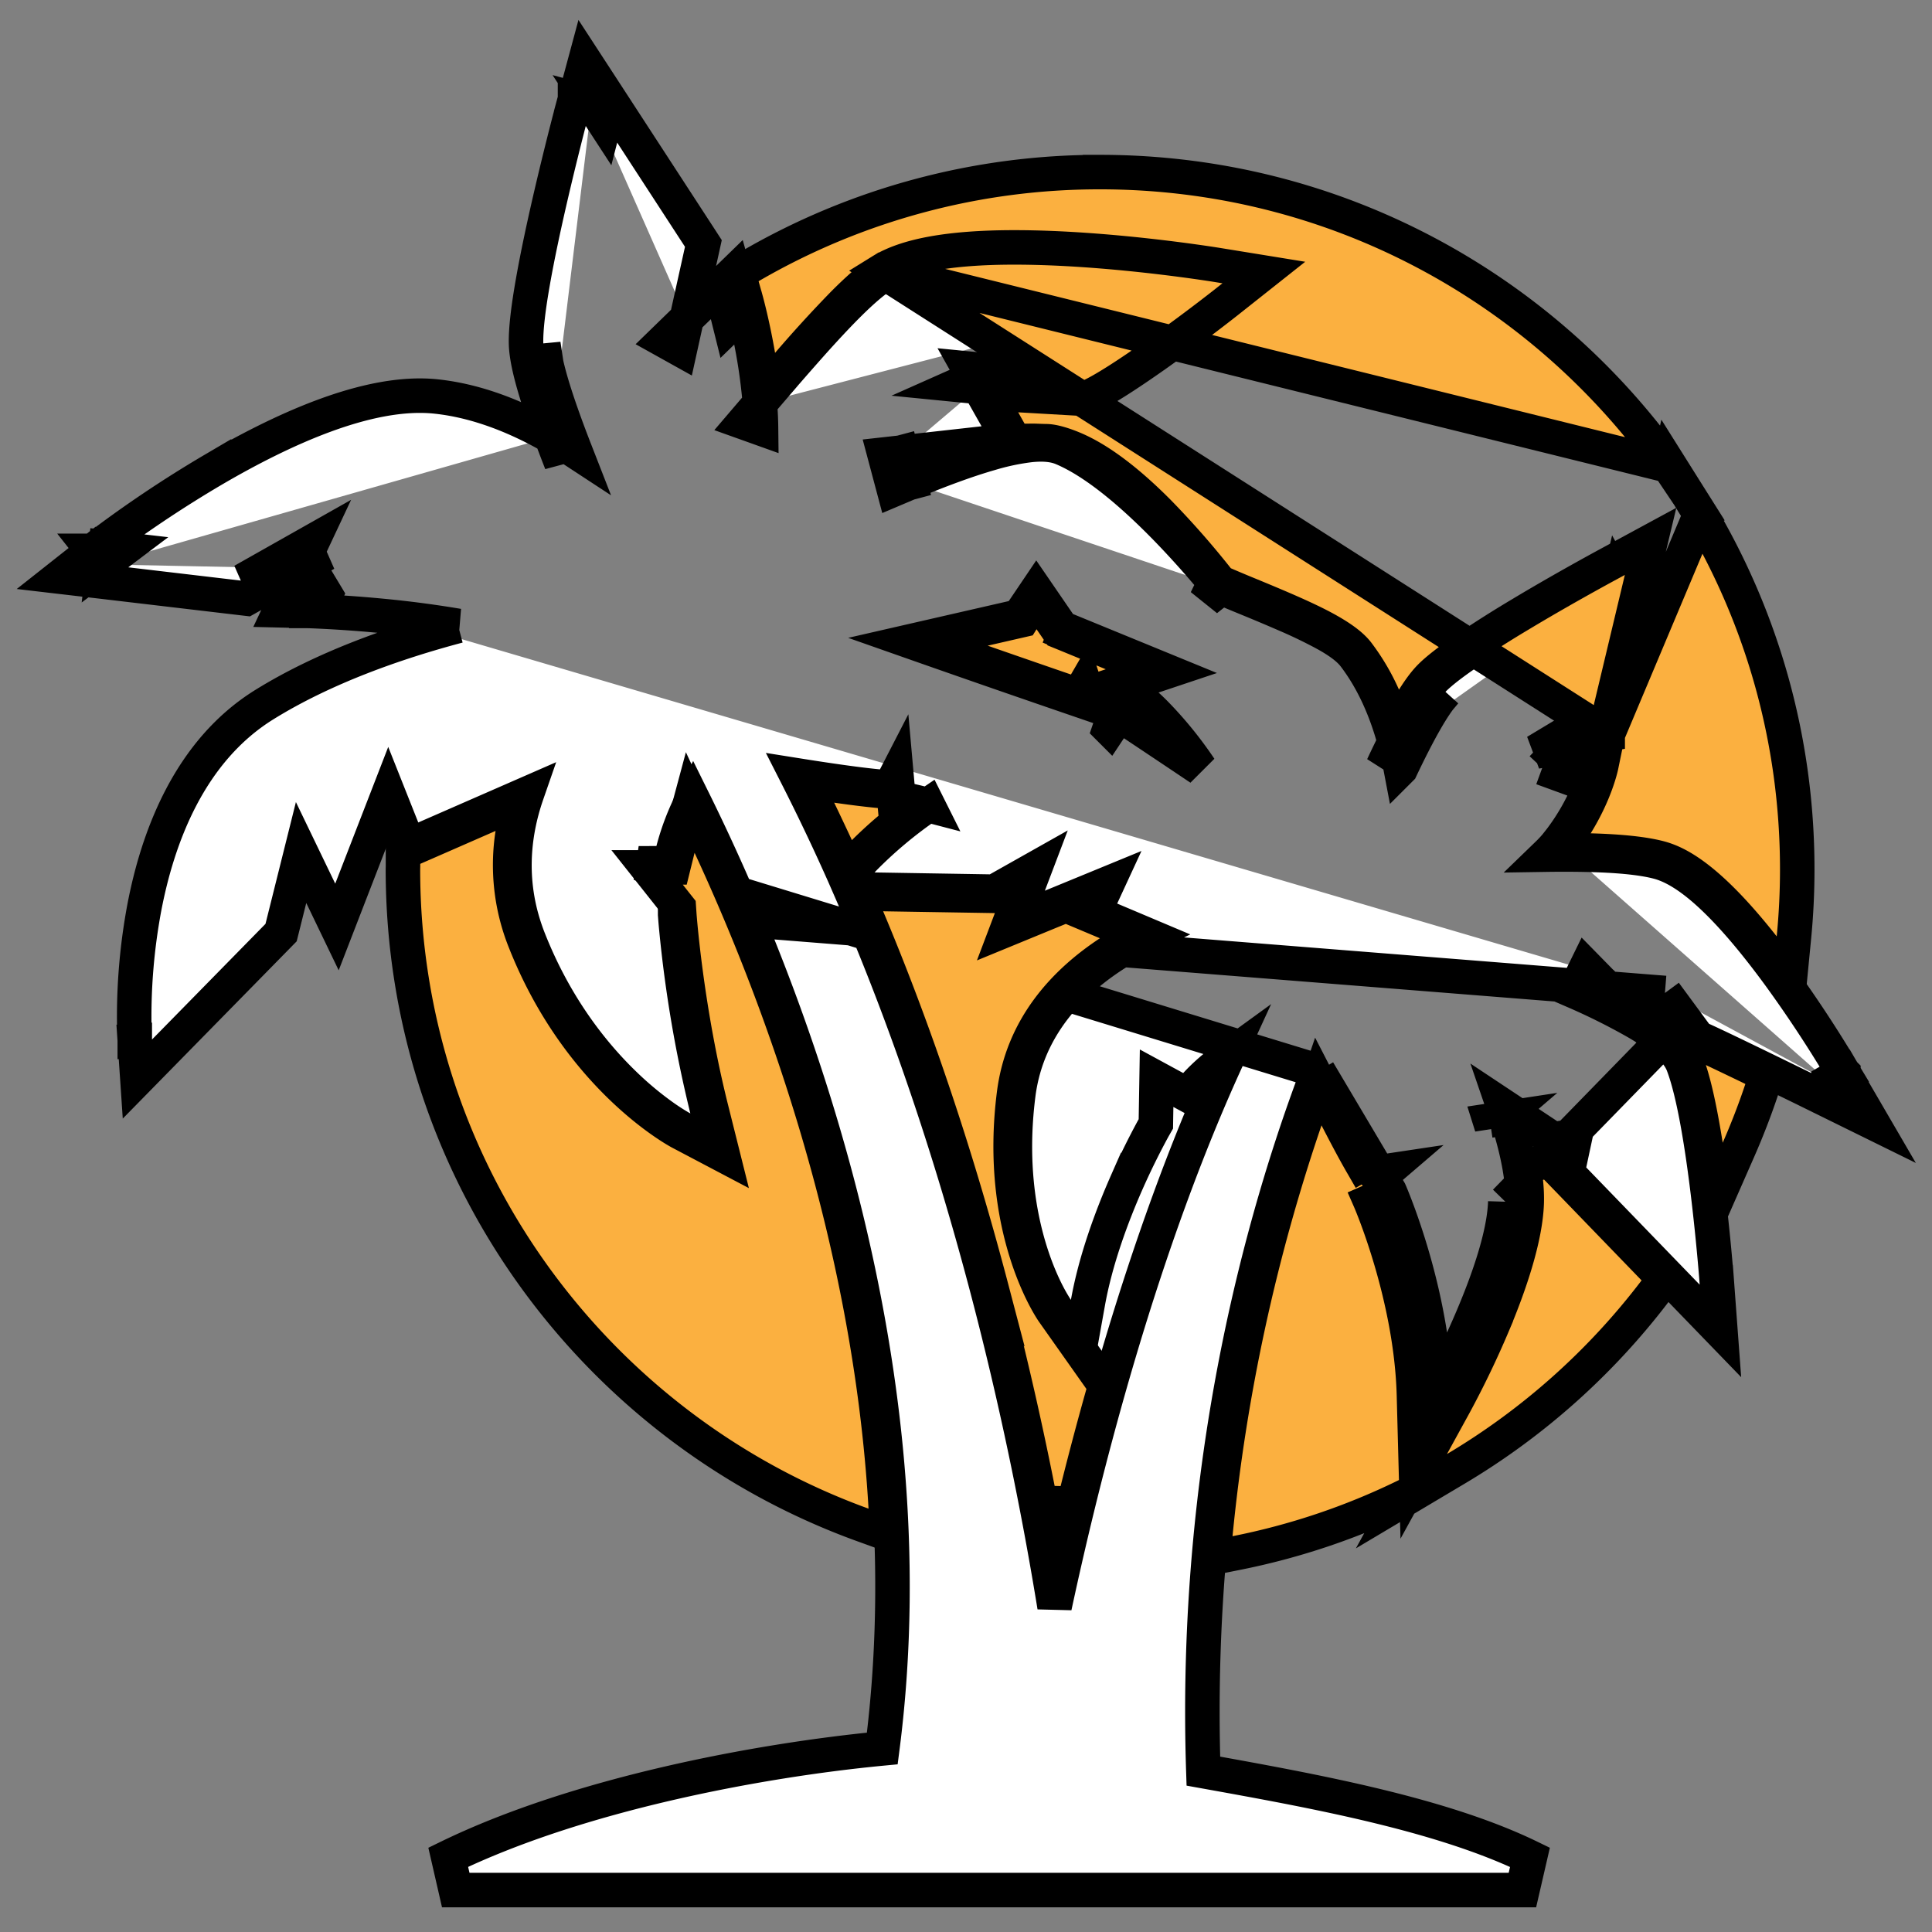 <svg xmlns="http://www.w3.org/2000/svg" width="56" height="56" fill="none" viewBox="0 0 56 56">
  <rect x="0" y="0" width="56" height="56" fill="#808080" stroke="none"/>
  <g class="Group">
    <path fill="#fff" stroke="#000" d="m48.203 30.147.067.056c.21.178.415.397.514.656.33.866.573 2.48.733 3.818a64.292 64.292 0 0 1 .245 2.471l.003.04v.012h.001l-.499.038.499-.037.102 1.377-.96-.992-3.29-3.4-.185-.191.056-.261.175-.818-.446.075-.195.033-.164-.11-1.288-.855c.072.21.14.421.203.632.218.734.378 1.501.358 2.156m4.071-4.7-4.57 4.685m4.57-4.686.041-1.013.015-.35m-.056 1.363.056-1.363m-4.127 6.064-.5-.015m.5.015-.5-.015m.5.015c-.034 1.116-.58 2.593-1.076 3.736a29.151 29.151 0 0 1-.985 2.035l-.018.032-.004.009-.002.002v.001l-.438-.24m2.023-5.59c-.042 1.393-.992 3.529-1.575 4.717.026.283.044.57.051.86l-.5.013m0 0 .439.24-.89 1.62-.048-1.847c-.038-1.463-.36-2.89-.675-3.958a18.595 18.595 0 0 0-.565-1.628 7.85 7.85 0 0 0-.037-.09l-.01-.02-.002-.006-.15-.34.282-.241.245-.21-.087.013-.335.05-.171-.292c-.358-.611-.879-1.63-1.393-2.667m3.398 9.376-.439-.241.001-.002.004-.007.016-.029.06-.113a25.659 25.659 0 0 0 .295-.575c-.27-2.653-1.268-4.924-1.268-4.924l-2.067-3.485m10.048-2.264.876 1.19.078.106.12.054c.342.153 1.199.567 1.98.947l1.025.5.322.159.088.043.023.012.006.002.002.001.221-.448m-4.741-2.566L19.569 26.5v.007l.002.022a15.883 15.883 0 0 0 .037.43 36.605 36.605 0 0 0 .887 5.193l.27 1.086-.989-.523.234-.442-.234.442-.002-.001-.003-.002-.009-.005-.03-.016a6.51 6.51 0 0 1-.459-.292 9.67 9.67 0 0 1-1.16-.96c-.911-.876-2.012-2.243-2.79-4.218-.615-1.565-.463-3.02-.049-4.213l-2.95 1.29-.475.208-.19-.482-.4-1.006-1.076 2.776-.416 1.075-.5-1.038-.54-1.12-.547 2.19-.033.131-.095.097-3.29 3.353-.78.795-.075-1.111.499-.034-.5.034v-.025a6.178 6.178 0 0 1-.012-.294 17.166 17.166 0 0 1 .286-3.523c.39-2.052 1.307-4.55 3.482-5.9 1.734-1.075 3.808-1.801 5.619-2.282a30.663 30.663 0 0 0-2.166-.286 36.969 36.969 0 0 0-2.187-.148h-.04l.012-.5M53 31.349l-.22.448 1.485.731-.833-1.43-.432.25Zm0 0 .432-.252v-.001l-.003-.003-.007-.013-.027-.047-.105-.175a36.266 36.266 0 0 0-1.692-2.554c-.519-.712-1.108-1.453-1.698-2.053-.572-.581-1.212-1.102-1.839-1.266-.516-.135-1.269-.193-2.079-.21a31.658 31.658 0 0 0-1.14-.003c.12-.116.226-.23.313-.341m0 0-.394-.31.393.31Zm0 0a6.501 6.501 0 0 0 .905-1.55 5.287 5.287 0 0 0 .22-.654 1.67 1.67 0 0 0 .01-.043l.002-.014.001-.004v-.002l-.489-.102m0 0 .49.1.148-.723-.535.097m-.103.526-.49-.1v.002l-.006.024a2.69 2.69 0 0 1-.05.173l-.557.1m1.103-.198.089.492-.26.046-.932-.34m1.206-.725.303-.182.18-.109.048-.204.96-4.021.26-1.09-.984.534.238.44m-1.005 4.632-.178.107-1.028.619m1.206-.726-.192.034-1.193.216 1.43-.86-1.25 1.336m2.21-5.358-.238-.44-.003.002-.01.005-.035.019-.134.073a74.765 74.765 0 0 0-2.011 1.145c-.576.34-1.185.71-1.709 1.057-.51.338-.98.678-1.246.953-.277.286-.583.796-.87 1.338-.077.144-.154.294-.231.448m6.487-4.6.239.44h-.003l-.009.005-.034.019-.131.072-.218.12.156-.656Zm-6.487 4.6c-.235-.869-.602-1.751-1.173-2.498m1.173 2.498c-.116.23-.231.47-.344.712l1.804-2.15c-.346.358-.825 1.252-1.282 2.214a10.65 10.65 0 0 0-.178-.776Zm-1.173-2.498c-.188-.245-.52-.46-.836-.635a14.037 14.037 0 0 0-1.148-.554 53.71 53.71 0 0 0-1.096-.462c-.35-.143-.656-.27-.888-.377m3.968 2.028-.397.304.397-.304Zm-3.968-2.028a26.12 26.12 0 0 0-1.435-1.615c-.856-.883-2.012-1.936-3.061-2.375-.285-.118-.625-.122-.946-.087a6.89 6.89 0 0 0-1.134.24c-.685.196-1.486.494-2.335.848m8.91 2.99.045.054.022.028.006.008.002.002-.392.31.218-.45.1.047Zm-8.91-2.99-.232-.873m.232.873-.465.197-.27-1.014.503-.056m.232.873.13.488-.492-1.85.13.49m0 0 2.366-.264.753-.083-.374-.66-.505-.893m0 0 2.877.28.124.013.115-.047c.268-.11.654-.353 1.049-.62.408-.277.867-.61 1.296-.93a75.135 75.135 0 0 0 1.478-1.13l.097-.076.026-.02.006-.005.002-.002-.31-.392m-6.76 2.93-.608-.06 6.685-2.97.245-.191.095-.075.025-.02.006-.004.001-.002.311.392m-6.76 2.93-.3-.533 3.226.315c.623-.257 2.39-1.591 3.29-2.288a40.227 40.227 0 0 1 .386.057l.059.01.015.002h.004l.08-.493m0 0 .31.392.89-.704-1.12-.182-.08.494Zm0 0 .08-.494h-.006L35.2 7.79l-.063-.01-.236-.036a45.833 45.833 0 0 0-3.59-.384c-1.04-.068-2.16-.098-3.155-.027-.972.069-1.914.237-2.536.623-.29.18-.628.478-.976.82-.355.35-.746.772-1.146 1.22a98.396 98.396 0 0 0-1.472 1.696m0 0a15.815 15.815 0 0 0-.203-1.534 18.991 18.991 0 0 0-.292-1.332l-.021-.082-.006-.022-.002-.006v-.002l-.482.134m1.006 2.844a262.11 262.11 0 0 0-.47.549l.503.18a10.702 10.702 0 0 0-.033-.73ZM21.02 8.848l.481-.135-.227-.81-.603.587-.765.743m1.114-.385.348.359-.209.203-.14-.562Zm-1.114.385.437-1.972.045-.204-.114-.176-2.704-4.155-.611-.938-.291 1.081.483.13m2.755 6.234-.652.634.456.254.196-.888ZM17.15 3l-.483-.13v.001l-.001.003-.004.012-.012.047-.047.177a92.567 92.567 0 0 0-.665 2.69c-.18.781-.359 1.615-.489 2.354-.128.724-.217 1.402-.2 1.847.02.462.206 1.136.44 1.835.088.263.186.538.29.819M17.15 3l.483.13v.004l-.004.01-.012.046-.046.174-.052.202L17.15 3Zm-1.17 9.655c-.997-.569-2.139-1.034-3.335-1.162-1.005-.107-2.136.148-3.231.55-1.104.406-2.22.98-3.21 1.558a34.465 34.465 0 0 0-3.44 2.31l-.053.042-.014.01-.004.004H2.69l.31.393m12.98-3.705c.093.25.19.505.29.76l-.52-3.434c.025.623.441 1.855.927 3.1a12.68 12.68 0 0 0-.698-.426ZM3 16.36l-.31-.392-.947.748 1.199.14 4.038.476.162.019.142-.08 1.407-.796M3 16.36l.058-.496.52.06L3 16.36Zm5.691.116-.244.52-.326.694.767.018.012-.5m-.209-.732.752-.425-2.405.784 2.02-1.141-.367.781Zm.209.733.012-.5h.046l.13.005.043.002.31.515-.089.19-.452-.212Zm29.31 13.838c-1.611 4.246-3.62 11.42-3.33 20.29 3.204.577 6.884 1.241 9.467 2.497l-.219.95H13.21l-.218-.95c3.738-1.82 8.961-2.808 12.582-3.154 1.475-11.42-2.92-22.32-5.493-27.517a7.13 7.13 0 0 0-.569 1.479l-.093.379-.39.001-.515.002 19.698 6.023Zm-6.049-9.925.277-.417.002.002.008.004.027.019.105.07.38.252a573.211 573.211 0 0 1 1.824 1.22 11.173 11.173 0 0 0-1.285-1.584 6.724 6.724 0 0 0-.187-.183c-.01-.01-.02-.017-.027-.025l-.021-.019-.011-.01-.002-.001-.658-.576.83-.275.416-.139-2.927-1.2-.138-.057-.085-.123-.65-.948-.385.57-.11.164-.193.044-2.97.68a658.976 658.976 0 0 0 5.11 1.773l.61.21.165.056.043.015.01.003.003.001h.001l-.162.474Zm0 0 .277-.417-.054-.035-.06-.021-.163.473Zm15.226 8.341.337.345a8.73 8.73 0 0 0-.263-.161 18.523 18.523 0 0 0-1.824-.912l.345-.704 1.405 1.433Zm-4.15 3.185.25-.214-.303.046.053.169Zm-17.286-10.12.033-.064.027.304.032.37.362.076h.005l.02.005.025.006.056.013c.073.017.18.043.317.08l.069.018a12.425 12.425 0 0 0-1.9 1.595l-.012.013-.003.004-.001.001.367.34-.368-.34-.47.513a61.34 61.34 0 0 0-1.42-2.99c.922.147 1.79.272 2.37.326l.337.031.154-.302Zm2.987 3.25 1.054-.594-.173.456-.409 1.078 1.066-.438 1.622-.667-.17.368-.217.47.477.2 1.099.464c-.522.252-1.1.587-1.644 1.022-1.003.8-1.92 1.963-2.127 3.585-.25 1.958.017 3.504.354 4.569.168.532.353.942.499 1.224a5.197 5.197 0 0 0 .238.413l.017.025.005.008.002.003v.001h.001l.409-.287-.409.288.69.977.211-1.177c.224-1.254.698-2.523 1.123-3.488a21.348 21.348 0 0 1 .769-1.564l.011-.02.003-.005.064-.112.002-.129.02-1.195.532.289.343.186.264-.287c.27-.293.589-.564.928-.81-2.497 5.429-4.12 11.724-5.025 15.938-.84-5.166-2.559-13.1-5.92-20.792l.693.011 3.344.055.136.003.118-.067Zm16.376-3.817Z" class="Vector"/>
    <path fill="#FBB040" stroke="#000" d="m39.52 34.362.21-.18-.207-.359-.025-.044-.002-.003c-.19-.324-.438-.786-.747-1.386l-.537-1.042-.38 1.108a53.208 53.208 0 0 0-2.604 12.022l-.066.67.66-.13c1.71-.338 3.342-.89 4.867-1.63l-.069.126 1.577-.938a20.3 20.3 0 0 0 5.783-5.16l.26-.342-.299-.309-2.41-2.492-.417-.43-.207-.214-.288.08-.03.01-.406.113.044.42c.024.217.03.417.026.602-.031 1.011-.484 2.363-.987 3.555a26.813 26.813 0 0 1-1.114 2.314l-.649 1.183-.458.834-.061-2.3c-.075-2.85-1.24-5.568-1.279-5.656l-.185-.422Zm0 0 .185.42-.185-.42Zm7.08-13.074-.097.018.178-.747.838-3.51.324-1.357-1.227.665c-.354.192-1.43.78-2.535 1.444a32.97 32.97 0 0 0-1.584 1.004c-.482.33-.853.616-1.056.826-.1.104-.248.276-.467.624l-.497.79-.383-.851a6.339 6.339 0 0 0-.743-1.263c-.176-.23-.504-.475-1.044-.76-.534-.28-1.219-.571-2.064-.92a40.06 40.06 0 0 1-.767-.322l-.11-.049-.077-.093a24.649 24.649 0 0 0-1.705-1.939c-.769-.775-1.645-1.502-2.48-1.85-.247-.103-.567-.209-.785-.209-.044 0-.117-.003-.186-.005-.041-.002-.08-.004-.113-.004a1.953 1.953 0 0 0-.255.004l-.332.041-.165-.29-.19-.337-.453-.798.916.052 1.686.097h.01l.01.001.155.015.143-.058c.4-.165 1.195-.684 2.026-1.273a52.1 52.1 0 0 0 1.956-1.459l1.106-.876-1.392-.226c-.132-.02-3.131-.502-5.838-.502-1.93 0-3.154.25-3.85.681L46.6 21.288Zm0 0-.185.9c-.014.066-.175.802-.733 1.703l-.458.74.87.023c.917.025 1.567.1 1.998.212.469.123 1.374.503 3.014 2.585l.77.977.12-1.237c.065-.657.098-1.321.098-1.995 0-3.755-1.025-7.271-2.81-10.284M46.6 21.288l2.683-6.376m-.917-1.413c-3.662-5.15-9.677-8.511-16.479-8.511a20.12 20.12 0 0 0-10.15 2.731l-.335.195.105.373.11.392.001.001c.016.058.2.728.355 1.632l.177 1.04.693-.796a37.73 37.73 0 0 1 1.582-1.733c.463-.467.835-.788 1.128-.97l22.813 5.646Zm0 0 .01-.044.573.912m-.583-.868.583.868m0 0 .057.09.284.451-.007.004m-.334-.545.334.545M25.005 44.199l.713.258-.044-.757c-.459-7.909-3.138-14.987-5.087-19.19l-.58-1.249-.357 1.329-.003.012-.008.03-.008.03-.002.01-.116.47h-.756l.643.811.156.198.12.151.013.192c.003.037.194 2.712.923 5.63l.338 1.35-1.233-.65c-.072-.038-2.943-1.578-4.509-5.557a5.932 5.932 0 0 1-.35-3.106l.136-.897-.831.363-1.792.784-.39.17-.3.131v.397l-.002.085c.001 8.745 5.555 16.19 13.326 19.005Zm24.655-13.78-1.048-.498.358 1.103c.18.551.336 1.335.47 2.178l.265 1.684.686-1.561c.25-.57.475-1.152.674-1.748l.14-.418-.398-.19-.128-.063c-.378-.181-.741-.356-1.019-.488ZM31.268 20.157l.174-.3.081.244.686-.228 1.277-.425-1.245-.512-1.375-.565-.182.444.182-.444-.172-.07-.105-.153-.132-.192-.416-.609-.411.612-.01.016-.24.055-.865.198-1.695.388 1.643.571c1.058.368 2.075.72 2.805.97Zm-.747 6.234-1.328.546.111-.293.252-.665-.711-.012-.164-.003-3.075-.05-.766-.013.297.706c1.386 3.297 2.594 6.897 3.609 10.762a98.516 98.516 0 0 1 1.41 6.191l.976.024a95.77 95.77 0 0 1 .84-3.19l.064-.23-.138-.194-1.367-1.936c-.029-.04-1.646-2.355-1.138-6.33.249-1.946 1.48-3.245 2.763-4.09l.782-.515-.863-.364-.989-.416-.19-.08-.192.078-.182.074h-.001Zm-4.58-3.016-.038-.415-.414-.037-.04-.004h-.001c-.301-.028-.7-.077-1.2-.148l-.927-.131.408.844c.171.355.341.715.51 1.078l.3.65.507-.507c.151-.15.405-.395.74-.678l.2-.168-.024-.26-.02-.224Z" class="Vector"/>
  </g>
</svg>
